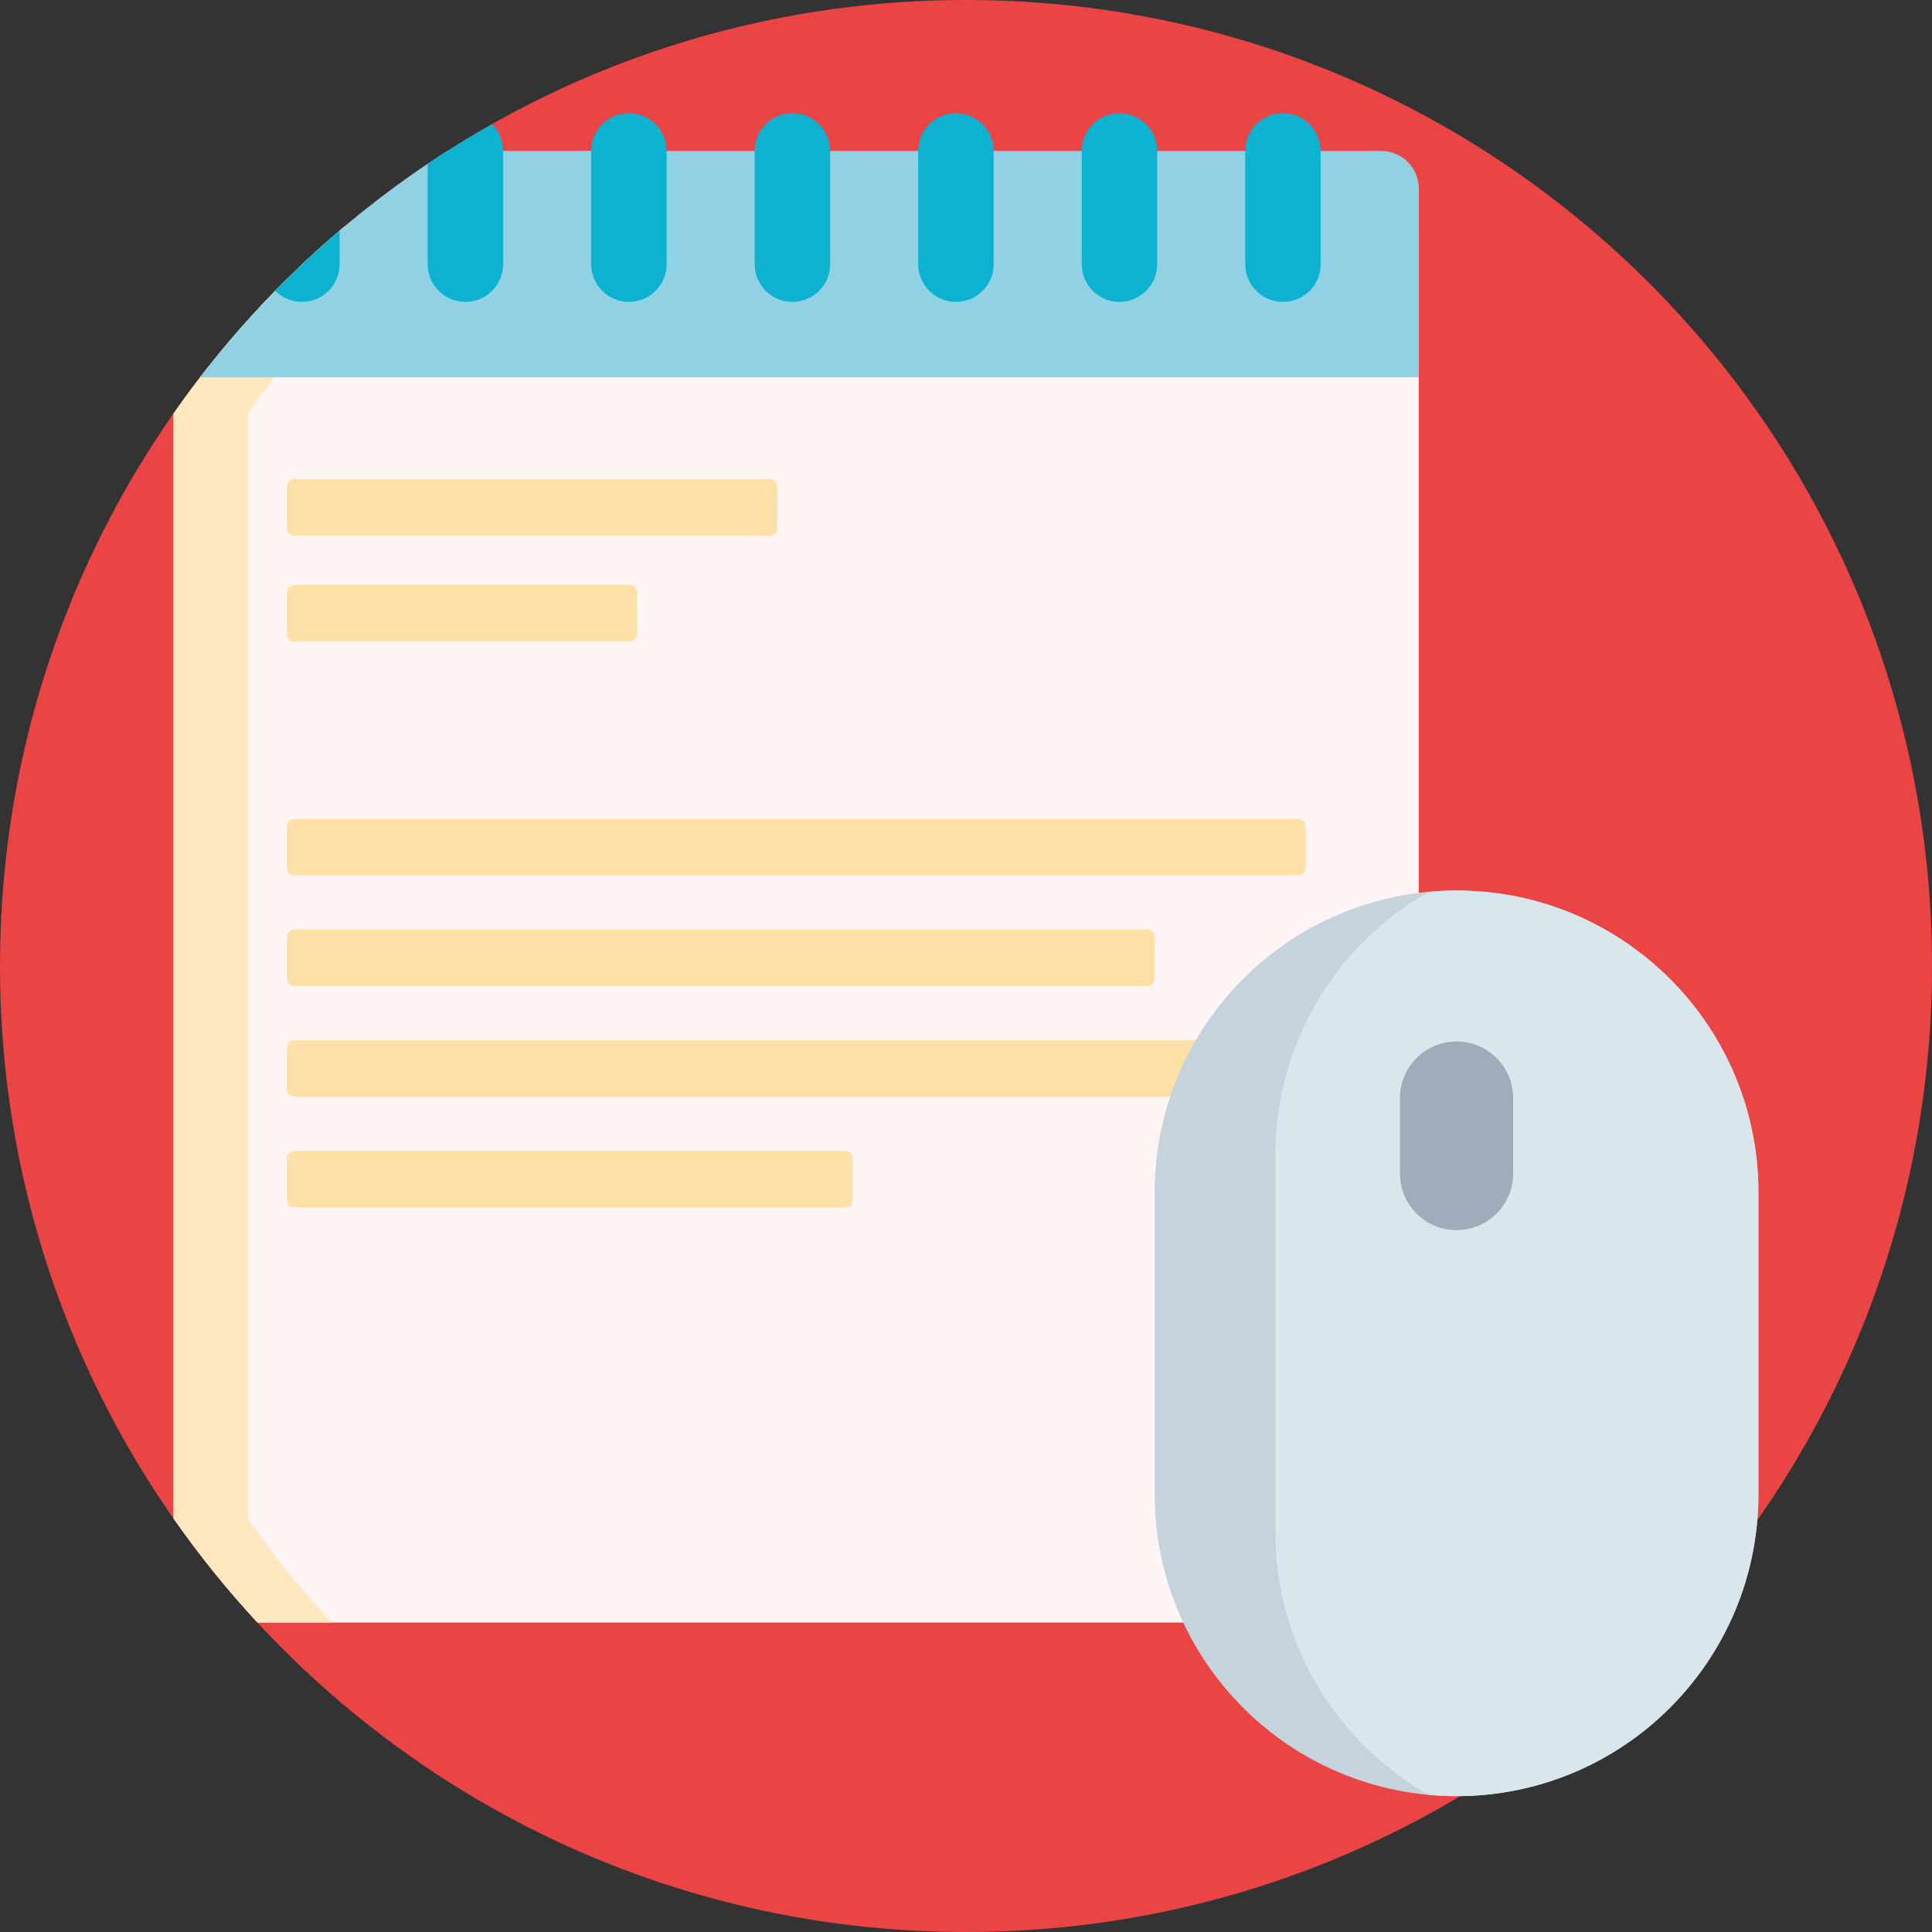<svg width="120" height="120" viewBox="0 0 120 120" fill="none" xmlns="http://www.w3.org/2000/svg">
<rect x="0" y="0" width="120" height="120" fill="#333333" stroke="none"/>
<path d="M120 60C120 93.137 93.137 120 60 120C26.863 120 0 93.137 0 60C0 26.863 26.863 0 60 0C93.137 0 120 26.863 120 60Z" fill="#EA4444"/>
<path d="M21.407 14.062H88.125V100.781H15.995C14.113 98.752 12.37 96.593 10.781 94.317V25.683C13.802 21.358 17.378 17.45 21.407 14.062Z" fill="#FFF5F5"/>
<path d="M15.39 94.317C16.979 96.593 18.722 98.752 20.604 100.781H15.995C14.113 98.752 12.37 96.592 10.781 94.317V25.683C13.802 21.358 17.378 17.451 21.407 14.062H26.016C21.987 17.451 18.411 21.358 15.39 25.683V94.317Z" fill="#FFE7BF"/>
<path d="M17.812 32.812V30.234C17.812 29.976 18.022 29.766 18.281 29.766H47.812C48.072 29.766 48.281 29.976 48.281 30.234V32.812C48.281 33.071 48.072 33.281 47.812 33.281H18.281C18.022 33.281 17.812 33.071 17.812 32.812ZM18.281 39.844H39.107C39.366 39.844 39.576 39.634 39.576 39.375V36.797C39.576 36.538 39.366 36.328 39.107 36.328H18.281C18.022 36.328 17.812 36.538 17.812 36.797V39.375C17.812 39.634 18.022 39.844 18.281 39.844ZM80.625 50.859H18.281C18.022 50.859 17.812 51.069 17.812 51.328V53.906C17.812 54.165 18.022 54.375 18.281 54.375H80.625C80.884 54.375 81.094 54.165 81.094 53.906V51.328C81.094 51.069 80.884 50.859 80.625 50.859ZM18.281 61.25H71.25C71.509 61.25 71.719 61.04 71.719 60.781V58.203C71.719 57.944 71.509 57.734 71.25 57.734H18.281C18.022 57.734 17.812 57.944 17.812 58.203V60.781C17.812 61.04 18.022 61.25 18.281 61.25ZM80.625 64.609H18.281C18.022 64.609 17.812 64.82 17.812 65.078V67.656C17.812 67.915 18.022 68.125 18.281 68.125H80.625C80.884 68.125 81.094 67.915 81.094 67.656V65.078C81.094 64.819 80.884 64.609 80.625 64.609ZM52.5 71.484H18.281C18.022 71.484 17.812 71.694 17.812 71.953V74.531C17.812 74.79 18.022 75 18.281 75H52.5C52.759 75 52.969 74.79 52.969 74.531V71.953C52.969 71.694 52.759 71.484 52.5 71.484Z" fill="#FFE1A8"/>
<path d="M88.125 11.719V23.438H12.429C16.686 17.907 21.883 13.139 27.785 9.375H85.781C87.076 9.375 88.125 10.424 88.125 11.719Z" fill="#90D2E3"/>
<path d="M41.406 9.375V16.406C41.406 17.701 40.357 18.75 39.063 18.75C37.768 18.75 36.719 17.701 36.719 16.406V9.375C36.719 8.081 37.768 7.031 39.063 7.031C40.357 7.031 41.406 8.081 41.406 9.375ZM49.219 7.031C47.924 7.031 46.875 8.081 46.875 9.375V16.406C46.875 17.701 47.924 18.75 49.219 18.75C50.513 18.75 51.563 17.701 51.563 16.406V9.375C51.563 8.081 50.513 7.031 49.219 7.031ZM26.562 10.175V16.406C26.562 17.701 27.612 18.75 28.906 18.75C30.201 18.75 31.25 17.701 31.25 16.406V9.375C31.25 8.725 30.985 8.137 30.558 7.713C29.192 8.483 27.859 9.304 26.562 10.175ZM59.375 7.031C58.081 7.031 57.031 8.081 57.031 9.375V16.406C57.031 17.701 58.081 18.75 59.375 18.75C60.669 18.75 61.719 17.701 61.719 16.406V9.375C61.719 8.081 60.669 7.031 59.375 7.031ZM79.688 7.031C78.393 7.031 77.344 8.081 77.344 9.375V16.406C77.344 17.701 78.393 18.75 79.688 18.75C80.982 18.75 82.031 17.701 82.031 16.406V9.375C82.031 8.081 80.982 7.031 79.688 7.031ZM69.531 7.031C68.237 7.031 67.188 8.081 67.188 9.375V16.406C67.188 17.701 68.237 18.75 69.531 18.75C70.826 18.75 71.875 17.701 71.875 16.406V9.375C71.875 8.081 70.826 7.031 69.531 7.031ZM17.094 18.065C17.518 18.488 18.104 18.75 18.75 18.75C20.045 18.75 21.094 17.701 21.094 16.406V14.327C19.704 15.512 18.37 16.759 17.094 18.065Z" fill="#0DB2D0"/>
<path d="M90.469 111.562C80.113 111.562 71.719 103.168 71.719 92.812V74.062C71.719 63.707 80.113 55.312 90.469 55.312C100.824 55.312 109.219 63.707 109.219 74.062V92.812C109.219 103.168 100.824 111.562 90.469 111.562Z" fill="#C5D3DD"/>
<path d="M109.219 74.062V92.812C109.219 103.168 100.824 111.562 90.469 111.562C89.888 111.562 89.316 111.532 88.749 111.481C83.06 108.261 79.219 102.159 79.219 95.156V71.719C79.219 64.716 83.06 58.614 88.749 55.394C89.315 55.343 89.888 55.312 90.469 55.312C100.824 55.312 109.219 63.707 109.219 74.062Z" fill="#D9E7EC"/>
<path d="M90.469 76.406C88.527 76.406 86.953 74.832 86.953 72.891V68.203C86.953 66.262 88.527 64.688 90.469 64.688C92.41 64.688 93.984 66.262 93.984 68.203V72.891C93.984 74.832 92.41 76.406 90.469 76.406Z" fill="#9FACBA"/>
</svg>
